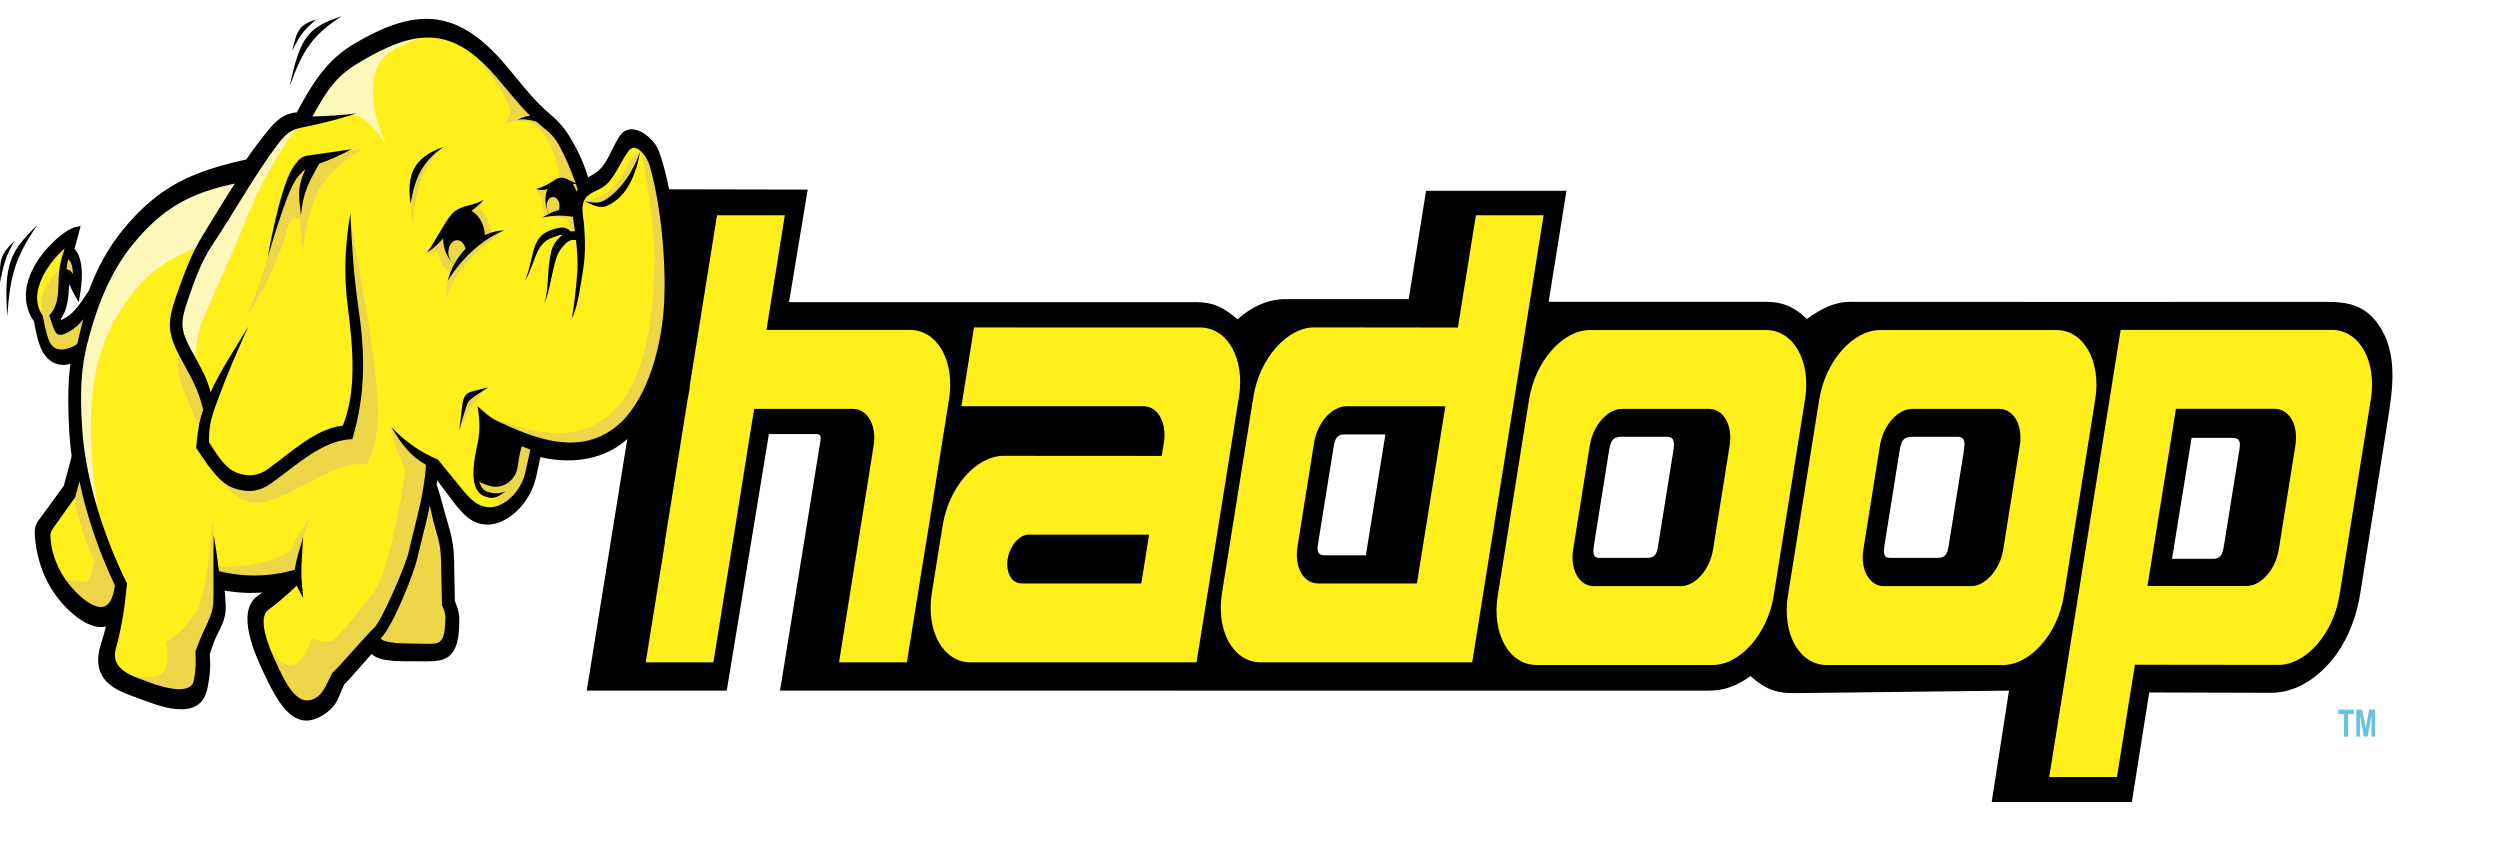 <?xml version="1.0" encoding="UTF-8" standalone="no"?><!-- Generator: Gravit.io --><svg xmlns="http://www.w3.org/2000/svg" xmlns:xlink="http://www.w3.org/1999/xlink" style="isolation:isolate" viewBox="0 0 120 41" width="120pt" height="41pt"><defs><clipPath id="_clipPath_KtXtT20JN2tJWVaNm7RH7IPOEA0WLeAf"><rect width="120" height="41"/></clipPath></defs><g clip-path="url(#_clipPath_KtXtT20JN2tJWVaNm7RH7IPOEA0WLeAf)"><linearGradient id="_lgradient_7" x1="0" y1="0.5" x2="0.999" y2="0.455" gradientTransform="matrix(39.537,0,0,12.733,27.28,28.267)" gradientUnits="userSpaceOnUse"/><path d=" M 66.327 35.414 C 64.037 35.253 61.788 34.923 59.59 34.384 C 59.513 34.364 59.436 34.35 59.359 34.329 C 60.814 36.426 61.773 41.014 61.759 41 C 59.285 37.091 56.708 33.881 53.85 32.538 C 53.344 33.992 53.291 36.207 53.495 38.859 C 52.278 35.744 52.16 33.682 52.169 32.899 C 51.642 35.187 50.052 37.206 48.283 39.183 C 49.979 35.982 50.917 33.245 50.955 31.064 C 43.679 32.005 35.708 32.712 27.28 33.261 C 27.677 32.33 28.273 31.9 28.994 31.794 C 30.518 31.704 40.527 31.069 53.859 29.255 L 55.003 29.097 L 55.323 29.05 L 59.611 28.424 L 60.611 28.27 C 60.618 28.269 60.625 28.268 60.63 28.267 L 66.817 35.45 L 66.326 35.414 L 66.327 35.414 Z " fill="url(#_lgradient_7)"/><linearGradient id="_lgradient_8" x1="0" y1="0.5" x2="0.483" y2="-0.376" gradientTransform="matrix(13.772,0,0,19.741,116.228,-1.928)" gradientUnits="userSpaceOnUse"/><path d=" M 129.084 10.823 C 127.562 12.798 125.695 14.156 123.879 15.532 C 122.802 16.321 121.664 17.094 120.562 17.813 L 116.246 12.409 C 119.256 10.817 122.26 8.997 125.074 6.817 C 122.27 8.898 119.222 10.442 116.228 11.899 C 117.257 7.296 118.589 2.593 120.065 -1.928 C 122.75 -1.649 125.609 -0.71 127.707 1.754 C 128.87 3.319 129.878 5.349 129.996 7.651 C 130.043 8.835 129.691 9.998 129.085 10.823 L 129.084 10.823 Z " fill="url(#_lgradient_8)"/><linearGradient id="_lgradient_9" x1="0" y1="0.5" x2="0.996" y2="0.414" gradientTransform="matrix(24,0,0,15.028,96.61,12.384)" gradientUnits="userSpaceOnUse"/><path d=" M 101.461 18.687 C 103.162 18.097 104.833 17.481 106.466 16.84 C 108.162 16.175 109.817 15.48 111.422 14.754 L 111.708 14.628 C 113.288 13.91 114.818 13.161 116.292 12.384 L 120.61 17.784 L 119.718 18.359 C 118.578 19.082 117.359 19.823 116.073 20.57 C 114.624 21.411 113.085 22.26 111.48 23.108 C 109.995 23.888 108.448 24.666 106.856 25.429 L 102.53 27.412 C 100.406 25.227 98.583 22.657 96.61 20.28 L 101.462 18.687 L 101.461 18.687 Z " fill="url(#_lgradient_9)"/><linearGradient id="_lgradient_10" x1="0" y1="0.5" x2="0.999" y2="0.45" gradientTransform="matrix(41.899,0,0,15.259,60.63,20.28)" gradientUnits="userSpaceOnUse"/><path d=" M 65.844 27.418 L 71.015 26.49 L 76.061 25.493 L 81.162 24.386 L 86.364 23.143 L 91.479 21.79 L 93.309 21.271 L 96.441 20.334 L 96.609 20.28 L 102.529 27.413 L 102.211 27.55 L 97.603 29.451 C 96.025 30.067 94.425 30.652 92.809 31.207 L 88.7 32.534 L 87.868 32.779 C 86.139 33.28 84.481 33.698 82.896 34.047 C 81.1 34.441 79.398 34.746 77.795 34.973 C 76.741 35.124 75.728 35.241 74.758 35.334 L 72.291 35.485 C 70.364 35.57 68.459 35.556 66.58 35.435 L 60.63 28.267 L 64.693 27.613 L 65.844 27.418 L 65.844 27.418 Z " fill="url(#_lgradient_10)"/><linearGradient id="_lgradient_11" x1="0" y1="0.5" x2="0.997" y2="0.417" gradientTransform="matrix(42.109,0,0,25.219,60.065,1.712)" gradientUnits="userSpaceOnUse"/><path d=" M 96.169 19.34 L 95.484 19.539 L 93.377 20.138 L 91 20.781 L 89.766 21.104 L 85.912 22.063 L 80.849 23.219 L 75.683 24.287 L 70.469 25.265 L 65.557 26.096 L 60.065 26.931 L 61.067 23.185 L 61.054 23.426 C 62.302 18.964 65.895 13.708 69.677 10.82 C 71.419 9.488 73.384 8.414 75.611 7.564 C 77.268 6.931 79.071 6.422 81.036 6.026 C 82.754 5.678 84.593 5.411 86.569 5.224 C 85.975 6.141 85.461 7.251 85.013 8.516 L 84.782 9.196 C 84.708 9.428 84.635 9.662 84.566 9.903 C 84.566 9.9 84.569 9.898 84.57 9.895 C 86.54 6.016 89.332 4.11 92.506 3.123 C 91.746 4.06 90.685 5.642 89.936 7.72 C 89.834 8.004 89.741 8.296 89.652 8.594 L 89.586 8.816 C 89.587 8.814 89.589 8.814 89.59 8.811 C 89.59 8.811 89.59 8.808 89.592 8.809 C 90.313 7.475 91.044 6.393 91.835 5.509 C 92.005 5.32 92.177 5.138 92.354 4.968 C 92.622 4.707 92.898 4.468 93.182 4.245 C 93.365 4.102 93.55 3.966 93.739 3.84 C 94.184 3.541 94.652 3.279 95.15 3.053 C 95.304 2.983 95.459 2.917 95.614 2.854 L 96.274 2.647 C 97.253 2.35 98.115 2.142 98.866 1.998 C 99.242 1.926 99.587 1.869 99.906 1.829 L 100.274 1.783 C 100.629 1.746 100.942 1.724 101.216 1.716 C 101.625 1.704 101.945 1.722 102.173 1.75 C 102.064 1.867 101.951 2.005 101.836 2.164 C 101.041 3.266 100.127 5.337 99.564 7.049 L 99.399 7.64 L 96.442 19.327 C 96.408 19.337 96.206 19.327 96.168 19.34 L 96.169 19.34 Z " fill="url(#_lgradient_11)"/><linearGradient id="_lgradient_12" x1="0" y1="0.5" x2="0.992" y2="0.377" gradientTransform="matrix(23.852,0,0,21.306,96.275,-2)" gradientUnits="userSpaceOnUse"/><path d=" M 116.278 11.873 C 114.891 12.534 113.326 13.237 111.565 13.966 L 111.286 14.081 C 109.625 14.766 107.956 15.414 106.28 16.024 L 101.241 17.765 L 96.275 19.306 L 99.378 7.624 C 101.186 4.507 102.581 3.214 104.388 2.217 C 104.898 1.95 105.412 1.697 105.929 1.456 C 107.553 0.702 109.314 0.021 111.044 -0.535 C 112.714 -1.071 114.349 -1.486 115.8 -1.737 C 116.723 -1.895 117.572 -1.986 118.303 -1.998 C 118.948 -2.008 119.554 -1.98 120.127 -1.922 C 118.693 2.588 117.091 8.165 116.276 11.874 L 116.278 11.873 Z " fill="url(#_lgradient_12)"/><linearGradient id="_lgradient_13" x1="0" y1="0.5" x2="0.991" y2="0.368" gradientTransform="matrix(18.67,0,0,18.014,48.31,10.125)" gradientUnits="userSpaceOnUse"/><path d=" M 59.298 27.044 L 55.07 27.617 L 54.47 27.695 L 50.712 28.139 C 50.505 26.576 49.495 25.024 48.31 23.476 C 49.716 24.086 50.909 25.376 51.665 27.293 C 52.695 20.295 55.037 14.774 59.243 12.964 C 59.626 12.799 60.016 12.667 60.411 12.57 C 58.877 13.523 58.018 15.07 57.558 18.386 C 57.555 18.392 57.551 18.4 57.548 18.405 C 57.551 18.4 57.555 18.392 57.558 18.386 C 59.985 14.116 61.913 12.221 64.771 10.949 C 65.449 10.648 66.178 10.38 66.979 10.125 C 63.1 13.247 61.327 17.815 61.069 23.187 L 61.054 23.425 L 60.067 26.933 L 59.299 27.045 L 59.298 27.044 Z " fill="url(#_lgradient_13)"/><path d=" M 112.239 34.06 L 112.983 34.06 L 112.983 34.28 C 112.89 34.28 112.798 34.28 112.706 34.28 L 112.706 35.359 L 112.516 35.359 L 112.516 34.28 C 112.424 34.28 112.331 34.28 112.239 34.28 L 112.239 34.06 L 112.239 34.06 Z  M 113.102 35.359 L 113.102 34.06 L 113.385 34.06 L 113.555 34.946 L 113.723 34.059 L 114.006 34.059 L 114.006 35.358 C 113.948 35.358 113.89 35.358 113.831 35.358 L 113.831 34.336 L 113.645 35.358 C 113.585 35.358 113.524 35.358 113.463 35.358 L 113.278 34.336 L 113.278 35.358 C 113.22 35.357 113.161 35.358 113.102 35.357 L 113.102 35.359 Z " fill="rgb(102,194,227)"/><path d=" M 95.602 38.496 L 102.329 38.496 L 103.163 33.238 L 108.985 33.255 C 109.922 33.255 110.753 32.851 111.49 32.16 C 112.38 31.326 113.044 30.048 113.294 28.471 L 114.566 20.469 C 114.808 18.947 115.123 17.227 114.336 15.852 C 113.612 14.587 112.651 14.489 111.596 14.489 C 104 14.5 96.404 14.488 88.808 14.488 C 88.041 14.488 87.399 14.832 86.729 15.312 C 86.1 14.695 85.533 14.488 84.762 14.488 L 74.336 14.488 L 75.19 9.158 L 68.451 9.158 L 67.618 14.358 L 61.692 14.358 C 60.874 14.358 60.088 14.715 59.401 15.326 C 58.736 14.752 58.223 14.503 57.435 14.503 L 37.874 14.503 L 38.77 9.1 L 32.042 9.086 L 28.164 33.148 L 34.885 33.15 L 36.907 20.836 L 39.181 20.836 C 39.452 20.836 39.399 21.05 39.353 21.332 L 37.441 33.15 L 82.001 33.151 C 82.757 33.151 83.348 32.934 84.029 32.452 C 84.7 33.075 85.292 33.28 86.112 33.271 L 96.432 33.15 L 95.602 38.496 L 95.602 38.496 Z  M 66.498 20.853 L 64.515 20.853 C 64.167 20.853 64.073 21.073 64.005 21.506 L 63.26 26.14 C 63.189 26.584 63.351 26.657 63.631 26.657 L 65.561 26.657 L 66.499 20.853 L 66.498 20.853 Z  M 77.876 20.965 L 79.995 20.965 C 80.402 20.965 80.38 21.261 80.307 21.719 L 79.579 26.259 C 79.495 26.788 79.257 26.779 78.93 26.779 L 76.774 26.779 C 76.457 26.779 76.454 26.519 76.51 26.164 L 77.235 21.625 C 77.325 21.064 77.484 20.965 77.876 20.965 L 77.876 20.965 Z  M 91.822 20.965 L 93.941 20.965 C 94.349 20.965 94.326 21.261 94.253 21.719 L 93.525 26.259 C 93.441 26.788 93.203 26.779 92.876 26.779 L 90.72 26.779 C 90.403 26.779 90.4 26.519 90.457 26.164 L 91.182 21.625 C 91.271 21.064 91.43 20.965 91.822 20.965 L 91.822 20.965 Z  M 104.259 26.822 L 106.243 26.822 C 106.591 26.822 106.685 26.601 106.753 26.169 L 107.498 21.534 C 107.569 21.091 107.407 21.018 107.127 21.018 L 105.196 21.018 L 104.259 26.822" fill-rule="evenodd" fill="rgb(0,0,0)"/><path d=" M 76.325 15.842 L 84.776 15.842 C 86.094 15.842 86.934 17.339 86.642 19.168 L 85.136 28.594 C 84.845 30.423 83.526 31.92 82.208 31.92 L 73.758 31.92 C 72.439 31.92 71.599 30.423 71.891 28.594 L 73.397 19.168 C 73.688 17.339 75.006 15.842 76.325 15.842 L 76.325 15.842 Z  M 77.857 19.627 L 82.035 19.627 C 82.733 19.627 83.177 20.419 83.023 21.386 L 82.226 26.376 C 82.072 27.343 81.374 28.135 80.677 28.135 L 76.499 28.135 C 75.801 28.135 75.357 27.343 75.511 26.376 L 76.307 21.386 C 76.462 20.418 77.16 19.627 77.857 19.627" fill-rule="evenodd" fill="rgb(255,240,28)"/><path d=" M 70.843 10.334 L 69.979 15.722 L 63.09 15.714 C 61.772 15.713 60.456 17.209 60.164 19.038 L 58.654 28.469 C 58.363 30.297 59.202 31.793 60.521 31.793 L 70.665 31.793 L 74.092 10.334 L 70.843 10.334 L 70.843 10.334 Z  M 64.623 19.502 L 69.377 19.502 L 68.012 28.005 L 63.263 28.005 C 62.565 28.005 62.122 27.217 62.277 26.25 L 63.074 21.256 C 63.228 20.289 63.926 19.502 64.623 19.502 L 64.623 19.502 Z " fill-rule="evenodd" fill="rgb(255,240,28)"/><g><path d=" M 34.416 10.334 L 33.101 18.559 L 33.117 18.559 L 33.062 18.883 L 33.006 19.169 L 31.913 25.995 L 31.925 25.995 L 30.994 31.793 L 34.243 31.793 L 35.174 25.995 L 35.18 25.995 L 35.915 21.388 C 35.916 21.381 35.914 21.372 35.915 21.365 L 36.2 19.625 L 40.942 19.625 C 41.64 19.625 42.089 20.42 41.935 21.388 L 40.274 31.793 L 43.529 31.793 L 44.449 26.057 L 44.454 26.057 L 45.552 19.169 C 45.844 17.34 45.004 15.838 43.685 15.838 L 36.79 15.838 L 37.671 10.334 L 34.416 10.334 L 34.416 10.334 Z  M 57.433 31.792 L 46.594 31.792 C 45.275 31.792 44.435 30.295 44.727 28.466 L 45.165 25.731 L 45.167 25.731 L 45.251 25.205 C 45.543 23.377 46.861 21.879 48.179 21.879 L 55.764 21.884 L 55.876 21.186 C 55.995 20.274 55.581 19.535 54.93 19.498 L 46.149 19.498 L 46.753 15.716 L 57.65 15.72 C 58.941 15.755 59.758 17.237 59.469 19.044 L 59.264 20.328 L 59.266 20.328 L 59.017 21.886 L 59.019 21.886 L 57.434 31.791 L 57.433 31.792 Z  M 49.007 28.007 L 54.782 28.007 L 55.158 25.664 L 49.482 25.664 C 49.454 25.66 49.426 25.658 49.397 25.658 C 48.932 25.658 48.468 26.185 48.366 26.83 C 48.265 27.467 48.553 27.99 49.008 28.002 C 49.008 28.004 49.008 28.005 49.007 28.007" fill-rule="evenodd" fill="rgb(255,240,28)"/><path d=" M 90.254 15.842 L 98.704 15.842 C 100.023 15.842 100.863 17.339 100.571 19.168 L 99.065 28.594 C 98.773 30.423 97.455 31.92 96.136 31.92 L 87.686 31.92 C 86.368 31.92 85.528 30.423 85.82 28.594 L 87.325 19.168 C 87.617 17.339 88.935 15.842 90.254 15.842 L 90.254 15.842 Z  M 91.786 19.627 L 95.964 19.627 C 96.662 19.627 97.106 20.419 96.951 21.386 L 96.155 26.376 C 96.001 27.343 95.303 28.135 94.605 28.135 L 90.428 28.135 C 89.73 28.135 89.285 27.343 89.44 26.376 L 90.236 21.386 C 90.391 20.418 91.088 19.627 91.786 19.627" fill-rule="evenodd" fill="rgb(255,240,28)"/><path d=" M 101.613 37.295 L 102.476 31.907 L 109.365 31.915 C 110.683 31.916 111.999 30.42 112.291 28.591 L 113.801 19.16 C 114.093 17.333 113.253 15.836 111.934 15.836 L 101.791 15.836 L 98.363 37.295 L 101.613 37.295 L 101.613 37.295 Z  M 107.832 28.127 L 103.078 28.127 L 104.444 19.624 L 109.192 19.624 C 109.89 19.624 110.333 20.412 110.179 21.379 L 109.382 26.373 C 109.227 27.34 108.529 28.127 107.832 28.127 L 107.832 28.127 Z " fill-rule="evenodd" fill="rgb(255,240,28)"/></g><path d=" M 3.764 22.002 L 3.603 22.609 L 3.295 22.452 L 3.455 21.845 L 3.764 22.002 Z  M 3.603 22.609 L 3.363 23.512 L 3.055 23.355 L 3.294 22.452 L 3.603 22.609 Z  M 3.363 23.512 L 3.325 23.595 L 3.209 23.434 L 3.363 23.512 Z  M 3.325 23.595 L 2.8 24.316 L 2.569 23.994 L 3.094 23.273 L 3.325 23.595 Z  M 2.8 24.316 L 2.334 24.956 L 2.103 24.633 L 2.569 23.994 L 2.8 24.316 Z  M 2.334 24.956 L 2.218 25.114 L 1.99 24.784 L 2.103 24.633 L 2.334 24.956 Z  M 2.218 25.114 C 2.008 25.394 1.965 25.45 2.027 25.951 L 1.703 26.026 C 1.614 25.287 1.677 25.204 1.991 24.784 L 2.218 25.114 Z  M 2.027 25.951 C 2.076 26.356 2.173 26.767 2.325 27.168 L 2.033 27.38 C 1.865 26.937 1.758 26.479 1.703 26.026 L 2.027 25.951 Z  M 2.325 27.168 C 2.466 27.541 2.653 27.901 2.893 28.234 L 2.661 28.554 C 2.395 28.184 2.188 27.787 2.033 27.379 L 2.325 27.168 Z  M 2.893 28.234 C 3.2 28.66 3.7 29.188 4.221 29.463 L 4.105 29.888 C 3.536 29.588 2.993 29.015 2.661 28.554 L 2.893 28.234 Z  M 4.221 29.463 C 4.583 29.654 4.953 29.719 5.261 29.53 L 5.393 29.947 C 4.995 30.191 4.541 30.118 4.105 29.888 L 4.221 29.463 Z  M 5.261 29.53 L 5.578 29.335 L 5.486 29.799 L 5.327 29.738 L 5.261 29.53 Z  M 5.486 29.799 C 5.445 30.006 5.396 30.218 5.341 30.43 L 5.032 30.275 C 5.083 30.079 5.129 29.879 5.169 29.678 L 5.486 29.799 Z  M 5.341 30.43 C 5.288 30.633 5.229 30.833 5.165 31.03 L 4.866 30.841 C 4.927 30.655 4.982 30.465 5.032 30.275 L 5.341 30.43 Z  M 5.165 31.029 C 4.887 31.873 5.178 32.318 5.629 32.603 L 5.493 33.018 C 4.876 32.628 4.48 32.015 4.866 30.84 L 5.165 31.029 Z  M 5.629 32.603 C 5.917 32.786 6.266 32.911 6.59 33.029 L 6.508 33.468 C 6.167 33.346 5.801 33.213 5.493 33.018 L 5.629 32.603 Z  M 6.59 33.029 L 6.818 33.112 L 6.735 33.552 L 6.508 33.468 L 6.59 33.029 Z  M 6.818 33.112 C 7.209 33.258 7.885 33.527 8.492 33.58 L 8.471 34.036 C 7.835 33.98 7.138 33.703 6.735 33.552 L 6.818 33.112 Z  M 8.492 33.58 C 9.041 33.629 9.53 33.5 9.643 32.918 L 9.96 33.033 C 9.792 33.898 9.166 34.097 8.471 34.036 L 8.492 33.58 Z  M 9.643 32.918 C 9.703 32.609 9.738 32.37 9.752 32.134 L 10.081 32.171 C 10.065 32.428 10.027 32.691 9.96 33.033 L 9.643 32.918 Z  M 9.752 32.134 C 9.767 31.896 9.761 31.666 9.74 31.373 L 10.066 31.33 C 10.09 31.66 10.097 31.915 10.081 32.171 L 9.752 32.134 Z  M 9.74 31.373 L 9.753 31.259 L 9.903 31.352 L 9.74 31.373 Z  M 9.753 31.259 C 9.974 30.575 10.065 30.39 10.226 30.063 L 10.497 30.319 C 10.348 30.621 10.264 30.792 10.054 31.444 L 9.753 31.259 Z  M 10.226 30.063 L 10.298 29.915 L 10.57 30.17 L 10.497 30.318 L 10.226 30.063 Z  M 10.298 29.915 C 10.423 29.657 10.481 29.484 10.499 29.306 L 10.824 29.369 C 10.798 29.624 10.725 29.85 10.57 30.17 L 10.298 29.915 Z  M 10.499 29.306 C 10.518 29.119 10.499 28.896 10.47 28.554 L 10.796 28.502 C 10.828 28.877 10.849 29.122 10.824 29.369 L 10.499 29.306 Z  M 10.47 28.554 L 10.451 28.338 L 10.775 28.281 L 10.796 28.502 L 10.47 28.554 Z  M 10.451 28.338 L 10.427 28.114 L 10.752 28.048 L 10.775 28.281 L 10.451 28.338 Z  M 10.427 28.114 L 10.395 27.81 L 10.614 27.856 L 10.59 28.081 L 10.427 28.114 Z  M 10.614 27.856 C 11.069 27.951 11.529 28.001 11.989 28.005 L 11.987 28.46 C 11.518 28.456 11.046 28.406 10.565 28.306 L 10.614 27.856 Z  M 11.989 28.005 C 12.444 28.009 12.896 27.969 13.353 27.89 L 13.392 28.343 C 12.921 28.423 12.455 28.465 11.987 28.46 L 11.989 28.005 Z  M 13.353 27.89 L 13.454 28.314 L 13.372 28.116 L 13.353 27.89 Z  M 13.454 28.314 C 13.189 28.528 12.924 28.717 12.586 28.958 L 12.436 28.552 C 12.769 28.314 13.031 28.128 13.29 27.919 L 13.454 28.314 Z  M 12.586 28.958 L 12.511 29.012 L 12.361 28.606 L 12.436 28.552 L 12.586 28.958 Z  M 12.511 29.012 C 12.163 29.26 12.161 29.779 12.283 30.324 L 11.97 30.459 C 11.802 29.713 11.824 28.989 12.361 28.606 L 12.511 29.012 Z  M 12.283 30.324 C 12.422 30.941 12.718 31.591 12.903 31.988 L 12.628 32.235 C 12.433 31.818 12.121 31.131 11.97 30.459 L 12.283 30.324 Z  M 12.903 31.988 C 13.291 32.817 13.657 33.516 14.077 33.873 L 13.907 34.262 C 13.431 33.858 13.039 33.115 12.628 32.236 L 12.903 31.988 Z  M 14.077 33.873 C 14.475 34.211 14.939 34.242 15.554 33.78 L 15.709 34.182 C 14.974 34.734 14.405 34.684 13.907 34.261 L 14.077 33.873 Z  M 15.554 33.78 C 15.845 33.562 15.942 33.325 16.073 33.005 L 16.36 33.23 C 16.201 33.616 16.083 33.902 15.709 34.182 L 15.554 33.78 Z  M 16.073 33.005 C 16.126 32.878 16.183 32.739 16.267 32.565 L 16.539 32.818 C 16.472 32.958 16.413 33.1 16.36 33.23 L 16.073 33.005 Z  M 16.267 32.565 L 16.324 32.491 L 16.403 32.692 L 16.267 32.565 Z  M 16.324 32.491 C 16.42 32.418 16.83 31.949 17.229 31.492 L 17.438 31.842 C 17.026 32.314 16.602 32.8 16.482 32.892 L 16.324 32.491 Z  M 17.229 31.492 L 17.741 30.907 L 17.948 31.263 L 17.438 31.843 L 17.229 31.492 Z  M 17.741 30.907 L 17.867 30.766 L 17.971 30.939 L 17.845 31.085 L 17.741 30.907 Z  M 17.971 30.938 C 18.037 31.047 18.14 31.115 18.281 31.162 L 18.205 31.605 C 17.995 31.535 17.834 31.423 17.717 31.23 L 17.971 30.938 Z  M 18.281 31.162 C 18.443 31.216 18.655 31.241 18.913 31.267 L 18.889 31.723 C 18.62 31.696 18.394 31.668 18.205 31.605 L 18.281 31.162 Z  M 18.913 31.267 C 19.114 31.287 19.759 31.287 20.176 31.287 L 20.176 31.743 C 19.75 31.743 19.091 31.743 18.889 31.723 L 18.913 31.267 Z  M 20.176 31.287 L 20.483 31.287 L 20.482 31.743 L 20.176 31.743 L 20.176 31.287 L 20.176 31.287 Z  M 20.483 31.287 C 20.871 31.291 21.179 31.267 21.382 31.107 L 21.544 31.504 C 21.275 31.715 20.921 31.747 20.482 31.743 L 20.483 31.287 L 20.483 31.287 Z  M 21.382 31.107 C 21.567 30.961 21.679 30.674 21.707 30.137 L 22.035 30.169 C 21.998 30.882 21.829 31.28 21.543 31.504 L 21.382 31.107 Z  M 21.707 30.137 C 21.721 29.86 21.724 29.696 21.702 29.555 L 22.023 29.457 C 22.054 29.656 22.052 29.852 22.035 30.169 L 21.707 30.137 Z  M 21.702 29.555 C 21.679 29.413 21.627 29.267 21.529 29.026 L 21.817 28.804 C 21.929 29.081 21.991 29.257 22.023 29.457 L 21.702 29.555 Z  M 21.529 29.026 L 21.509 28.92 L 21.673 28.915 L 21.529 29.026 Z  M 21.509 28.92 L 21.488 27.941 L 21.817 27.93 L 21.836 28.911 L 21.509 28.92 Z  M 21.488 27.941 L 21.47 26.959 L 21.798 26.949 L 21.817 27.93 L 21.488 27.941 Z  M 21.47 26.959 C 21.463 26.608 21.436 26.326 21.385 26.052 L 21.704 25.942 C 21.76 26.25 21.791 26.563 21.798 26.949 L 21.47 26.959 Z  M 21.385 26.052 C 21.335 25.776 21.26 25.5 21.158 25.166 L 21.461 24.989 C 21.568 25.342 21.648 25.637 21.704 25.943 L 21.385 26.052 Z  M 21.158 25.166 C 21.086 24.929 21.025 24.698 20.964 24.472 L 21.272 24.316 C 21.33 24.531 21.388 24.751 21.461 24.989 L 21.158 25.166 Z  M 21.272 24.315 L 21.118 24.393 L 21.272 24.315 Z  M 20.964 24.473 C 20.87 24.122 20.779 23.781 20.645 23.415 L 20.939 23.21 C 21.08 23.594 21.175 23.949 21.272 24.315 L 20.964 24.473 Z  M 20.645 23.415 L 20.631 23.273 L 20.792 23.313 L 20.645 23.415 Z  M 20.631 23.273 C 20.646 23.156 20.659 23.039 20.671 22.921 L 20.995 22.978 C 20.984 23.103 20.97 23.228 20.954 23.352 L 20.631 23.273 Z  M 20.671 22.921 C 20.682 22.799 20.691 22.677 20.699 22.555 L 21.028 22.592 C 21.019 22.721 21.008 22.85 20.996 22.978 L 20.671 22.921 Z  M 20.699 22.555 L 20.729 22.078 L 20.976 22.409 L 20.863 22.573 L 20.699 22.555 Z  M 20.977 22.409 L 21.459 23.054 L 21.232 23.383 L 20.75 22.738 L 20.977 22.409 Z  M 21.459 23.054 L 21.82 23.536 L 21.593 23.866 L 21.232 23.383 L 21.459 23.054 Z  M 21.82 23.536 C 22.081 23.884 22.319 24.201 22.583 24.417 L 22.416 24.81 C 22.12 24.568 21.868 24.234 21.593 23.866 L 21.82 23.536 Z  M 22.583 24.417 C 22.837 24.625 23.123 24.745 23.495 24.72 L 23.511 25.176 C 23.066 25.205 22.722 25.06 22.416 24.81 L 22.583 24.417 Z  M 23.495 24.72 C 23.897 24.694 24.331 24.456 24.691 24.086 L 24.887 24.453 C 24.476 24.873 23.977 25.145 23.511 25.176 L 23.495 24.72 Z  M 24.691 24.086 C 25.036 23.734 25.31 23.267 25.421 22.758 L 25.735 22.89 C 25.602 23.497 25.283 24.046 24.886 24.453 L 24.691 24.086 Z  M 25.421 22.758 L 25.537 22.232 L 25.851 22.363 L 25.736 22.89 L 25.421 22.758 Z  M 25.537 22.232 L 25.671 21.619 L 25.985 21.751 L 25.851 22.363 L 25.537 22.232 Z  M 25.671 21.619 L 25.714 21.423 L 25.858 21.461 L 25.828 21.685 L 25.671 21.619 Z  M 25.858 21.461 C 26.524 21.636 27.248 21.697 27.945 21.595 L 27.977 22.048 C 27.249 22.153 26.492 22.09 25.798 21.908 L 25.858 21.461 Z  M 27.945 21.595 C 28.556 21.506 29.146 21.291 29.654 20.916 L 29.808 21.318 C 29.263 21.721 28.631 21.952 27.977 22.048 L 27.945 21.595 Z  M 29.654 20.916 C 30.396 20.366 30.954 19.553 31.356 18.588 L 31.641 18.814 C 31.209 19.851 30.609 20.725 29.808 21.319 L 29.654 20.916 Z  M 31.356 18.588 L 31.356 18.587 L 31.499 18.701 L 31.356 18.588 L 31.356 18.588 Z  M 31.356 18.587 C 31.815 17.484 32.072 16.184 32.17 14.843 L 32.496 14.885 C 32.394 16.291 32.123 17.656 31.641 18.815 L 31.356 18.587 Z  M 32.17 14.843 C 32.25 13.75 32.206 12.26 32.041 10.82 L 32.364 10.748 C 32.533 12.226 32.578 13.758 32.496 14.886 L 32.17 14.843 Z  M 32.041 10.82 C 31.895 9.549 31.656 8.319 31.326 7.444 L 31.619 7.234 C 31.965 8.153 32.215 9.432 32.366 10.749 L 32.041 10.82 Z  M 31.326 7.444 C 31.3 7.375 31.257 7.3 31.203 7.225 L 31.433 6.898 C 31.512 7.007 31.576 7.121 31.618 7.233 L 31.326 7.444 Z  M 31.203 7.225 C 31.062 7.032 30.853 6.849 30.636 6.746 L 30.743 6.315 C 31.006 6.441 31.261 6.663 31.433 6.899 L 31.203 7.225 Z  M 30.636 6.746 C 30.435 6.65 30.233 6.624 30.088 6.729 L 29.937 6.324 C 30.17 6.155 30.464 6.182 30.743 6.315 L 30.636 6.746 Z  M 30.088 6.729 C 30.057 6.751 30.029 6.78 30.004 6.814 L 29.769 6.496 C 29.819 6.426 29.875 6.368 29.936 6.324 L 30.088 6.729 Z  M 30.004 6.814 C 29.87 7.003 29.752 7.242 29.634 7.482 L 29.363 7.225 C 29.491 6.966 29.618 6.708 29.769 6.496 L 30.004 6.814 Z  M 29.634 7.482 C 29.478 7.797 29.322 8.113 29.12 8.352 L 28.907 8.005 C 29.078 7.803 29.221 7.513 29.363 7.225 L 29.634 7.482 Z  M 29.12 8.352 C 28.873 8.646 28.586 8.805 28.319 8.954 L 28.197 8.53 C 28.44 8.395 28.7 8.25 28.907 8.005 L 29.12 8.352 Z  M 28.319 8.954 L 28.198 9.021 L 28.074 8.599 L 28.197 8.53 L 28.319 8.954 Z  M 28.198 9.021 L 28.041 9.111 L 27.982 8.889 L 28.136 8.81 L 28.198 9.021 Z  M 27.982 8.889 C 27.876 8.491 27.745 8.135 27.595 7.801 L 27.874 7.559 C 28.035 7.917 28.175 8.299 28.291 8.732 L 27.982 8.889 Z  M 27.595 7.801 C 27.443 7.463 27.27 7.149 27.08 6.835 L 27.332 6.543 C 27.532 6.874 27.714 7.205 27.874 7.559 L 27.595 7.801 Z  M 27.08 6.835 C 26.949 6.617 26.8 6.42 26.637 6.249 L 26.836 5.888 C 27.019 6.079 27.185 6.299 27.332 6.543 L 27.08 6.835 Z  M 26.637 6.249 C 26.484 6.087 26.31 5.935 26.106 5.759 L 26.281 5.372 C 26.487 5.551 26.663 5.705 26.836 5.888 L 26.637 6.249 Z  M 26.106 5.758 C 25.533 5.26 25.053 4.677 24.563 4.08 L 24.779 3.736 C 25.258 4.32 25.729 4.892 26.281 5.372 L 26.106 5.758 Z  M 24.563 4.08 L 23.916 3.31 L 24.126 2.957 C 24.341 3.204 24.561 3.471 24.779 3.736 L 24.563 4.08 Z  M 23.916 3.31 C 22.831 2.069 21.826 1.468 20.759 1.374 L 20.78 0.919 C 21.919 1.018 22.984 1.651 24.126 2.957 L 23.916 3.31 Z  M 20.759 1.374 C 19.684 1.28 18.535 1.698 17.17 2.495 L 17.043 2.075 C 18.454 1.251 19.649 0.82 20.78 0.919 L 20.759 1.374 Z  M 17.17 2.495 C 16.527 2.87 16.052 3.312 15.639 3.841 L 15.417 3.506 C 15.857 2.942 16.362 2.472 17.043 2.075 L 17.17 2.495 Z  M 15.639 3.841 C 15.223 4.375 14.865 5.005 14.464 5.749 L 14.201 5.477 C 14.611 4.715 14.979 4.067 15.417 3.506 L 15.639 3.841 Z  M 14.464 5.75 L 14.418 5.836 L 14.341 5.842 L 14.332 5.614 L 14.464 5.75 Z  M 14.341 5.842 C 14.112 5.858 13.921 5.897 13.731 6.002 L 13.609 5.578 C 13.838 5.451 14.062 5.405 14.324 5.386 L 14.341 5.842 Z  M 13.731 6.002 C 13.537 6.109 13.338 6.288 13.094 6.587 L 12.877 6.245 C 13.152 5.909 13.381 5.705 13.609 5.578 L 13.731 6.002 Z  M 13.094 6.587 C 12.907 6.817 12.723 7.052 12.544 7.294 L 12.315 6.966 C 12.499 6.72 12.686 6.479 12.877 6.245 L 13.094 6.587 Z  M 12.544 7.294 L 12.543 7.294 L 12.429 7.13 L 12.544 7.294 L 12.544 7.294 Z  M 12.543 7.294 C 12.365 7.533 12.191 7.776 12.02 8.024 L 11.783 7.709 C 11.957 7.457 12.134 7.209 12.316 6.965 L 12.543 7.294 Z  M 12.02 8.024 L 11.927 8.091 L 11.901 7.867 L 12.02 8.024 Z  M 11.927 8.091 C 10.643 8.375 9.602 8.686 8.672 9.186 L 8.554 8.76 C 9.505 8.25 10.567 7.932 11.876 7.642 L 11.927 8.091 Z  M 8.672 9.186 C 7.751 9.681 6.937 10.364 6.101 11.392 L 5.884 11.05 C 6.752 9.983 7.596 9.275 8.554 8.76 L 8.672 9.186 Z  M 6.101 11.392 C 5.762 11.809 5.47 12.248 5.215 12.711 L 4.954 12.435 C 5.223 11.947 5.529 11.486 5.884 11.05 L 6.101 11.392 Z  M 5.215 12.711 C 4.959 13.174 4.74 13.665 4.547 14.185 L 4.255 13.978 C 4.455 13.436 4.685 12.923 4.954 12.435 L 5.215 12.711 Z  M 4.547 14.185 L 4.523 14.234 L 4.401 14.082 L 4.547 14.185 Z  M 4.523 14.234 C 4.336 14.52 4.15 14.81 3.95 15.06 L 3.73 14.72 C 3.923 14.479 4.101 14.202 4.28 13.929 L 4.523 14.234 Z  M 3.95 15.06 C 3.74 15.322 3.513 15.545 3.25 15.685 L 3.132 15.259 C 3.351 15.142 3.547 14.949 3.73 14.72 L 3.95 15.06 Z  M 3.25 15.685 L 3.249 15.685 L 3.191 15.472 L 3.25 15.685 Z  M 3.249 15.685 C 3.038 15.797 2.935 15.854 2.819 15.785 L 2.946 15.365 C 2.951 15.368 3.004 15.328 3.133 15.259 L 3.249 15.685 Z  M 2.819 15.785 L 2.818 15.784 L 2.882 15.574 L 2.819 15.784 L 2.819 15.785 Z  M 2.818 15.784 C 2.695 15.712 2.661 15.571 2.584 15.289 L 2.892 15.131 C 2.936 15.291 2.935 15.359 2.946 15.366 L 2.818 15.784 Z  M 2.584 15.289 L 2.541 15.131 L 2.64 15.028 L 2.738 15.21 L 2.584 15.289 Z  M 2.64 15.027 C 2.942 14.713 2.971 14.086 2.998 13.483 L 3.327 13.511 C 3.295 14.217 3.261 14.95 2.836 15.392 L 2.64 15.027 Z  M 2.998 13.483 L 3.008 13.265 L 3.337 13.297 L 3.327 13.511 L 2.998 13.483 Z  M 3.008 13.265 L 3.02 13.043 L 3.181 13.053 L 3.173 13.281 L 3.008 13.265 Z  M 3.181 13.053 C 3.452 13.071 3.575 13.336 3.708 13.622 L 3.432 13.868 C 3.346 13.685 3.267 13.516 3.164 13.509 L 3.181 13.053 Z  M 3.708 13.622 C 3.745 13.702 3.783 13.785 3.824 13.856 L 3.567 14.139 C 3.516 14.049 3.473 13.958 3.432 13.868 L 3.708 13.622 Z  M 3.856 14.046 L 3.781 14.512 L 3.567 14.139 L 3.696 13.997 L 3.856 14.046 Z  M 3.535 13.948 C 3.591 13.604 3.633 13.152 3.573 12.783 L 3.892 12.683 C 3.965 13.135 3.919 13.655 3.856 14.046 L 3.535 13.948 Z  M 3.573 12.783 C 3.535 12.548 3.453 12.346 3.301 12.237 L 3.451 11.831 C 3.702 12.012 3.834 12.325 3.892 12.683 L 3.573 12.783 Z  M 3.301 12.237 L 3.171 12.144 L 3.222 11.955 L 3.376 12.034 L 3.301 12.237 Z  M 3.222 11.955 L 3.318 11.611 L 3.623 11.777 L 3.53 12.113 L 3.222 11.955 Z  M 3.318 11.611 L 3.468 11.058 L 3.779 11.207 C 3.732 11.392 3.677 11.587 3.623 11.777 L 3.318 11.611 Z  M 3.596 10.908 L 3.871 10.842 L 3.779 11.207 L 3.623 11.133 L 3.596 10.908 Z  M 3.651 11.357 C 3.333 11.433 2.632 11.979 2.123 12.71 L 1.886 12.395 C 2.441 11.596 3.229 10.995 3.596 10.907 L 3.651 11.357 Z  M 2.123 12.71 C 1.939 12.975 1.783 13.262 1.684 13.554 L 1.387 13.364 C 1.503 13.019 1.68 12.692 1.886 12.395 L 2.123 12.71 Z  M 1.684 13.554 C 1.59 13.833 1.547 14.118 1.582 14.395 L 1.258 14.471 C 1.211 14.096 1.265 13.722 1.386 13.364 L 1.684 13.554 Z  M 1.582 14.395 C 1.613 14.646 1.71 14.899 1.894 15.144 L 1.666 15.473 C 1.429 15.156 1.301 14.817 1.258 14.471 L 1.582 14.395 Z  M 1.894 15.144 L 1.939 15.254 L 1.78 15.309 L 1.894 15.144 Z  M 1.939 15.254 C 1.981 15.49 2.018 15.689 2.059 15.869 L 1.746 16.004 C 1.704 15.818 1.664 15.609 1.621 15.363 L 1.939 15.254 Z  M 2.059 15.869 C 2.098 16.041 2.14 16.196 2.194 16.349 L 1.897 16.545 C 1.838 16.374 1.791 16.199 1.746 16.004 L 2.059 15.869 Z  M 2.194 16.349 C 2.312 16.69 2.499 16.898 2.714 16.994 L 2.614 17.428 C 2.317 17.296 2.059 17.011 1.897 16.545 L 2.194 16.349 Z  M 2.714 16.994 C 2.966 17.106 3.258 17.071 3.532 16.924 L 3.651 17.347 C 3.309 17.532 2.939 17.573 2.614 17.428 L 2.714 16.994 Z  M 3.532 16.924 L 3.817 16.769 L 3.752 17.184 L 3.591 17.135 L 3.532 16.924 Z  M 3.752 17.183 C 3.674 17.676 3.628 18.192 3.612 18.775 L 3.283 18.759 C 3.3 18.15 3.349 17.608 3.431 17.087 L 3.752 17.183 Z  M 3.612 18.775 C 3.596 19.358 3.612 20.012 3.66 20.782 L 3.331 20.819 C 3.283 20.04 3.267 19.368 3.283 18.76 L 3.612 18.775 Z  M 3.66 20.782 C 3.671 20.962 3.685 21.143 3.703 21.322 L 3.378 21.383 C 3.359 21.196 3.343 21.008 3.331 20.819 L 3.66 20.782 Z  M 3.703 21.322 C 3.722 21.508 3.745 21.694 3.77 21.879 L 3.448 21.964 C 3.421 21.771 3.398 21.577 3.378 21.383 L 3.703 21.322 Z  M 3.77 21.879 L 3.763 22 L 3.609 21.921" fill="rgb(0,0,0)"/><g><mask id="_mask_kOlpxiZjkYJ2aypnNi890plx6VllqIUs" x="-200%" y="-200%" width="400%" height="400%"><rect x="-200%" y="-200%" width="400%" height="400%" style="fill:white;"/><path d=" M 11.991 8.23 L 9.828 8.717 L 7.854 9.917 L 6.177 11.38 L 4.582 14.081 L 3.68 15.405 L 2.809 15.85 L 2.579 15.069 L 2.982 14.262 L 3.073 13.124 L 3.343 13.139 L 3.638 13.512 L 3.558 12.353 L 3.231 12.049 L 3.241 11.607 L 2.466 12.215 L 1.765 13.362 L 1.619 14.389 L 1.919 15.211 L 2.2 16.606 L 2.769 16.98 L 3.367 16.939 L 3.935 16.482 L 3.556 19.145 L 3.935 22.108 L 3.518 23.477 L 2.153 25.516 L 2.396 26.735 L 3.042 28.147 L 4.261 29.337 L 4.908 29.46 L 5.627 29.494 L 5.178 32.048 L 6.828 32.985 L 8.883 33.36 L 9.586 32.723 L 9.64 30.998 L 10.424 29.197 L 10.478 27.772 L 12.371 27.96 L 14.129 27.735 L 12.371 29.197 L 12.667 30.958 L 13.776 33.358 L 14.858 33.996 L 15.723 33.508 L 16.075 32.533 L 17.886 30.62 L 18.238 31.033 L 21.077 31.183 L 21.645 30.545 L 21.699 29.42 L 21.51 28.932 L 21.374 25.894 L 20.428 23.269 L 20.59 22.106 L 21.158 22.519 L 22.753 24.582 L 23.538 24.657 L 24.403 24.169 L 25.268 23.269 L 25.701 21.319 L 28.243 21.544 L 29.784 20.719 L 31.028 19.106 L 31.92 16.781 L 32.137 14.043 L 31.947 10.855 L 31.461 8.004 L 30.974 7.104 L 30.298 6.804 L 29.108 8.604 L 28.026 9.129 L 27.079 6.954 L 26.133 5.754 L 25.619 5.304 L 23.564 2.941 L 21.914 1.703 L 20.265 1.516 L 18.345 1.966 L 16.668 2.829 L 15.506 4.142 L 14.586 5.682 L 13.639 6.057 L 11.991 8.23 Z " fill-rule="evenodd" fill="black" stroke="none"/></mask><path d=" M 11.991 8.23 L 9.828 8.717 L 7.854 9.917 L 6.177 11.38 L 4.582 14.081 L 3.68 15.405 L 2.809 15.85 L 2.579 15.069 L 2.982 14.262 L 3.073 13.124 L 3.343 13.139 L 3.638 13.512 L 3.558 12.353 L 3.231 12.049 L 3.241 11.607 L 2.466 12.215 L 1.765 13.362 L 1.619 14.389 L 1.919 15.211 L 2.2 16.606 L 2.769 16.98 L 3.367 16.939 L 3.935 16.482 L 3.556 19.145 L 3.935 22.108 L 3.518 23.477 L 2.153 25.516 L 2.396 26.735 L 3.042 28.147 L 4.261 29.337 L 4.908 29.46 L 5.627 29.494 L 5.178 32.048 L 6.828 32.985 L 8.883 33.36 L 9.586 32.723 L 9.64 30.998 L 10.424 29.197 L 10.478 27.772 L 12.371 27.96 L 14.129 27.735 L 12.371 29.197 L 12.667 30.958 L 13.776 33.358 L 14.858 33.996 L 15.723 33.508 L 16.075 32.533 L 17.886 30.62 L 18.238 31.033 L 21.077 31.183 L 21.645 30.545 L 21.699 29.42 L 21.51 28.932 L 21.374 25.894 L 20.428 23.269 L 20.59 22.106 L 21.158 22.519 L 22.753 24.582 L 23.538 24.657 L 24.403 24.169 L 25.268 23.269 L 25.701 21.319 L 28.243 21.544 L 29.784 20.719 L 31.028 19.106 L 31.92 16.781 L 32.137 14.043 L 31.947 10.855 L 31.461 8.004 L 30.974 7.104 L 30.298 6.804 L 29.108 8.604 L 28.026 9.129 L 27.079 6.954 L 26.133 5.754 L 25.619 5.304 L 23.564 2.941 L 21.914 1.703 L 20.265 1.516 L 18.345 1.966 L 16.668 2.829 L 15.506 4.142 L 14.586 5.682 L 13.639 6.057 L 11.991 8.23 Z " fill-rule="evenodd" fill="rgb(255,240,28)" mask="url(#_mask_kOlpxiZjkYJ2aypnNi890plx6VllqIUs)" vector-effect="non-scaling-stroke" stroke-width="0.074" stroke="rgb(31,25,23)" stroke-linejoin="miter" stroke-linecap="butt" stroke-miterlimit="10"/><path d=" M 11.991 8.23 L 9.828 8.717 L 7.854 9.917 L 6.177 11.38 L 4.582 14.081 L 3.68 15.405 L 2.809 15.85 L 2.579 15.069 L 2.982 14.262 L 3.073 13.124 L 3.343 13.139 L 3.638 13.512 L 3.558 12.353 L 3.231 12.049 L 3.241 11.607 L 2.466 12.215 L 1.765 13.362 L 1.619 14.389 L 1.919 15.211 L 2.2 16.606 L 2.769 16.98 L 3.367 16.939 L 3.935 16.482 L 3.556 19.145 L 3.935 22.108 L 3.518 23.477 L 2.153 25.516 L 2.396 26.735 L 3.042 28.147 L 4.261 29.337 L 4.908 29.46 L 5.627 29.494 L 5.178 32.048 L 6.828 32.985 L 8.883 33.36 L 9.586 32.723 L 9.64 30.998 L 10.424 29.197 L 10.478 27.772 L 12.371 27.96 L 14.129 27.735 L 12.371 29.197 L 12.667 30.958 L 13.776 33.358 L 14.858 33.996 L 15.723 33.508 L 16.075 32.533 L 17.886 30.62 L 18.238 31.033 L 21.077 31.183 L 21.645 30.545 L 21.699 29.42 L 21.51 28.932 L 21.374 25.894 L 20.428 23.269 L 20.59 22.106 L 21.158 22.519 L 22.753 24.582 L 23.538 24.657 L 24.403 24.169 L 25.268 23.269 L 25.701 21.319 L 28.243 21.544 L 29.784 20.719 L 31.028 19.106 L 31.92 16.781 L 32.137 14.043 L 31.947 10.855 L 31.461 8.004 L 30.974 7.104 L 30.298 6.804 L 29.108 8.604 L 28.026 9.129 L 27.079 6.954 L 26.133 5.754 L 25.619 5.304 L 23.564 2.941 L 21.914 1.703 L 20.265 1.516 L 18.345 1.966 L 16.668 2.829 L 15.506 4.142 L 14.586 5.682 L 13.639 6.057 L 11.991 8.23 Z " fill-rule="evenodd" fill="rgb(255,240,28)"/><g><path d=" M 5.717 15.001 C 3.864 17.999 4.276 21.635 4.789 25.197 L 3.967 22.316 L 3.664 19.674 L 3.75 16.973 L 4.53 14.392 L 5.699 11.991 L 7.516 9.89 L 9.507 8.749 L 11.844 8.329 L 9.68 11.751 C 7.942 12.532 6.917 13.059 5.717 15.001" fill-rule="evenodd" fill="rgb(253,247,186)"/><path d=" M 14.44 5.867 C 13.151 7.61 12.448 8.925 11.628 10.966 C 11.042 12.426 10.384 13.833 9.767 15.272 C 9.455 16.001 9.426 16.612 9.333 17.452 L 8.424 15.952 L 8.857 14.151 L 10.328 10.489 L 13.444 6.227 L 14.44 5.867 M 20.802 1.545 C 19.77 2.081 18.057 2.258 17.938 3.901 C 17.854 5.068 18.001 5.654 18.508 6.888 C 17.256 5.091 16.946 5.369 14.527 5.927 L 15.565 3.886 L 17.383 2.326 L 19.72 1.605 L 20.802 1.545" fill-rule="evenodd" fill="rgb(253,247,186)"/></g><g><path d=" M 23.649 23.762 C 23.992 24.056 23.985 24.269 23.928 24.471 L 24.74 24.02 L 25.267 23.04 L 25.658 21.643 L 25.159 21.122 L 22.976 21.508 L 22.813 22.12 L 22.86 22.99 L 23.069 23.505 L 23.394 23.731 L 23.649 23.763 M 23.447 18.585 C 22.352 19.023 22.361 19.144 22.038 20.65 C 22.464 19.7 22.78 19.221 23.447 18.585 Z  M 30.722 7.317 C 30.528 7.442 30.339 7.502 30.217 7.749 C 29.955 8.28 29.731 8.727 29.297 9.1 C 29.079 9.288 28.854 9.41 28.622 9.509 C 28.431 9.592 28.316 9.518 28.152 9.681 L 28.443 9.752 L 29.083 9.752 L 29.873 9.075 L 30.337 8.399 L 30.722 7.317 M 13.291 10.685 C 12.861 12.319 12.485 13.719 11.832 15.198 C 12.668 13.95 13.175 12.888 13.653 11.476 C 13.839 10.928 13.874 10.284 14.392 10.523 C 14.416 11.071 14.499 11.619 14.522 12.166 C 14.803 9.384 15.591 8.221 17.425 7.142 L 15.869 7.4 L 14.406 7.85 L 13.686 9.3 L 13.291 10.685 M 16.845 10.619 C 17.24 13.201 17.809 15.679 18.057 18.302 C 18.218 20.007 18.236 20.826 17.617 22.296 C 16.942 22.236 16.522 22.342 15.868 22.639 C 13.266 23.822 11.774 25.561 10.021 22.056 L 11.7 23.154 L 12.897 22.828 L 15.011 21.12 L 16.66 20.669 L 17.194 17.577 L 16.799 13.486 L 16.753 11.553 L 16.845 10.62 M 21.326 26.598 C 21.107 28.696 21.829 29.824 21.53 30.403 C 21.446 30.566 21.331 30.854 21.203 30.932 C 20.746 31.212 20.117 30.879 20.072 31.043 L 18.562 31.043 L 17.958 30.689 L 18.887 29.175 L 19.793 26.437 L 20.374 23.667 L 20.676 23.667 L 21.326 26.599" fill-rule="evenodd" fill="rgb(237,215,73)"/><path d=" M 18.789 20.499 C 18.912 21.452 19.125 21.678 19.448 22.6 C 19.233 24.104 18.887 25.893 18.471 27.22 C 18.296 27.78 18.155 28.089 17.846 28.521 C 17.324 29.252 16.796 29.889 16.205 30.522 C 15.779 30.978 15.481 30.749 14.956 30.647 C 14.732 31.209 14.67 31.521 14.259 31.806 C 13.626 32.245 13.06 31.299 12.564 30.743 L 13.638 33.073 L 14.382 34.04 L 15.009 34.169 L 15.844 33.46 L 16.286 32.301 L 17.215 31.335 L 18.353 29.982 L 19.073 28.564 L 19.723 26.889 L 20.558 23.41 L 20.628 22.09 L 19.583 21.445 C 19.327 21.112 19.043 20.833 18.787 20.5 M 10.458 27.209 C 11.63 27.209 12.868 27.119 13.941 26.436 C 14.245 25.804 14.545 25.287 14.917 24.729 C 14.578 25.615 14.472 26.116 14.383 27.112 L 14.034 27.82 L 11.387 27.917 L 10.527 27.788 L 10.435 27.659 L 10.458 27.208 M 10.295 26.082 L 10.204 24.938 C 10.004 26.61 10.052 27.731 9.497 29.228 C 9.082 29.894 8.572 30.5 7.989 30.825 C 8.038 31.235 8.053 31.492 8.024 31.793 C 7.921 32.876 6.359 32.397 5.717 32.354 L 8.809 33.459 L 9.506 33.072 L 9.738 31.204 L 10.389 29.529 L 10.505 28.498 L 10.296 26.082 M 8.554 16.643 C 8.521 17.456 8.483 17.794 8.742 18.513 C 9.07 19.426 9.474 20.283 9.831 21.185 L 9.947 19.381 L 8.554 16.643 M 3.786 22.785 L 3.484 23.675 C 3.761 24.968 4.007 25.787 4.534 26.916 C 4.442 27.374 4.374 27.574 4.162 27.947 C 3.699 27.848 3.287 27.819 2.817 27.821 L 4.373 29.497 L 5.139 29.303 L 5.905 28.24 L 4.814 25.889 L 3.786 22.785 M 30.724 6.888 C 31.04 8.859 31.447 10.678 31.41 12.698 C 31.363 15.174 31.015 18.303 29.361 19.797 C 27.508 21.47 25.332 20.679 23.3 19.962 L 25.785 21.379 L 28.107 21.54 L 29.686 20.896 L 30.917 19.479 L 31.846 16.772 L 32.194 13.647 L 31.916 10.587 L 31.406 7.559 L 30.725 6.888 M 3.074 12.762 C 2.233 13.522 1.902 13.855 1.994 15.263 L 2.246 16.527 L 2.602 16.862 L 3.042 17.065 L 3.839 16.804 L 4.248 15.045 L 3.116 15.815 L 2.854 15.815 L 2.561 15.19 L 2.917 14.463 L 3.106 13.082 L 3.347 13.184 L 3.64 13.504 L 3.599 12.777 L 3.399 12.312 L 3.2 12.079 L 3.075 12.762 M 21.947 1.674 C 22.693 2.635 23.61 3.47 24.207 4.646 C 24.438 5.101 24.695 5.334 24.203 5.976 C 24.723 5.77 24.915 5.793 25.332 5.863 C 26.088 5.99 26.797 7.481 26.843 8.551 C 26.834 8.651 26.632 8.877 26.047 9.102 C 26.036 9.133 25.717 9.041 25.725 9.071 C 25.786 9.302 25.867 9.337 25.991 9.444 C 26.018 9.701 26.036 10.097 26.161 10.377 C 26.53 10.368 26.889 10.424 27.249 10.523 C 27.371 10.802 27.352 11.081 27.342 11.36 L 27.76 11.264 L 27.644 9.943 L 28.016 9.073 L 27.482 7.398 L 26.46 6.045 L 26.361 6.039 L 25.212 5.06 L 23.338 2.933 L 21.946 1.673 M 23.202 9.608 C 23.163 9.703 23.103 9.856 23.027 9.962 C 23.338 10.37 23.492 10.643 23.603 11.22 L 22.548 11.946 L 21.656 13.133 C 21.264 12.84 21.167 12.616 20.977 12.059 C 20.757 12.14 20.547 12.218 20.366 12.126 C 20.481 12.127 20.553 12.087 20.668 11.988 L 21.236 11.169 L 22.239 10.116 L 22.895 9.819 C 22.979 9.771 23.119 9.656 23.203 9.609" fill-rule="evenodd" fill="rgb(237,215,73)"/><path d=" M 24.175 11.065 C 23.056 11.9 21.985 12.74 21.413 14.327 C 21.413 12.313 22.871 11.427 24.175 11.065 Z  M 21.19 7.104 C 20.36 7.889 19.772 9.474 19.846 11.019 C 19.576 9.681 19.671 8.418 20.502 7.494 L 20.922 7.211 L 21.19 7.104" fill-rule="evenodd" fill="rgb(237,215,73)"/></g><path d=" M 22.777 19.027 C 22.949 18.898 23.26 18.719 23.432 18.59 C 23.255 18.631 22.939 18.722 22.762 18.762 C 22.291 18.873 22.235 19.03 22.162 19.674 L 22.046 20.657 C 22.138 20.315 22.249 19.915 22.357 19.588 C 22.471 19.242 22.535 19.21 22.777 19.027 L 22.777 19.027 Z  M 14.027 2.44 C 14.397 1.669 14.611 1.418 15.181 0.93 C 14.407 1.189 14.259 1.387 14.027 2.44 Z  M 13.905 4.139 C 14.553 2.331 15.044 1.665 16.402 0.777 C 14.866 1.299 14.415 1.67 13.905 4.139 Z  M 0.016 13.552 C 0.159 12.646 0.291 12.305 0.694 11.561 C 0.041 12.193 -0.044 12.453 0.016 13.552 Z  M 14.553 28.707 L 14.494 28.048 C 14.459 27.65 14.46 27.326 14.483 26.925 L 14.549 25.762 C 14.467 26.156 14.304 26.55 14.223 26.945 C 14.191 27.102 14.164 27.23 14.148 27.348 C 12.933 27.692 11.726 27.714 10.511 27.413 C 10.433 26.789 10.339 26.138 10.26 25.672 C 10.236 26.194 10.251 27.638 10.249 28.446 C 10.248 29.073 10.229 29.286 9.996 29.82 C 9.778 30.319 9.686 30.432 9.38 31.275 C 9.406 31.806 9.406 32.158 9.304 32.663 C 9.135 33.502 7.426 32.852 6.975 32.68 C 6.42 32.47 5.273 32.156 5.561 31.13 C 5.815 30.227 5.976 29.274 6.1 28.01 C 5.083 25.978 4.137 23.193 3.956 20.726 C 3.815 18.81 3.9 17.631 4.198 16.459 C 4.672 14.602 5.335 12.995 6.398 11.7 C 7.832 9.955 9.173 9.254 11.272 8.811 C 10.767 9.594 10.267 10.423 9.723 11.312 C 9.172 12.212 8.845 13.12 8.495 14.104 C 8.011 15.463 8.022 15.98 8.663 17.173 C 9.215 18.202 9.513 18.665 9.754 19.671 C 9.555 20.24 9.482 20.721 9.415 21.498 C 10.091 22.523 10.594 23.225 11.25 23.442 C 11.894 23.655 12.432 23.613 13.008 23.205 C 14.287 22.298 15.471 21.126 16.915 21.078 C 17.582 18.801 17.515 16.898 17.194 14.696 C 16.975 13.191 16.887 11.767 16.819 10.233 C 16.549 11.812 16.498 13.201 16.699 14.775 C 16.941 16.671 17.129 18.766 16.456 20.432 C 15.151 20.571 14.032 21.672 12.856 22.517 C 12.383 22.857 11.891 22.89 11.368 22.69 C 10.882 22.505 10.554 22.06 10.031 21.222 C 10.023 20.382 10.159 19.994 10.437 19.233 C 10.885 18.011 11.378 16.873 11.92 15.671 C 11.256 16.781 10.628 17.708 10.106 18.825 C 9.907 18.036 9.622 17.636 9.149 16.748 C 8.688 15.881 8.639 15.502 8.984 14.498 C 9.331 13.49 9.625 12.604 10.216 11.719 C 11.237 10.191 12.171 8.49 13.287 6.984 C 13.893 6.168 14.139 6.195 14.943 6.026 C 15.669 5.874 16.379 5.681 17.12 5.442 C 16.403 5.536 15.71 5.569 15.013 5.593 L 14.991 5.594 C 15.678 4.378 16.076 3.7 17.191 3.029 C 19.935 1.376 21.679 1.197 23.834 3.71 C 24.393 4.362 24.881 4.994 25.447 5.556 C 25.242 5.58 25.065 5.631 24.831 5.758 C 25.116 5.683 25.445 5.758 25.741 5.833 C 25.824 5.907 25.909 5.98 25.996 6.052 C 26.396 6.378 26.623 6.559 26.894 7.082 C 27.179 7.634 27.418 8.186 27.628 8.794 C 27.49 8.726 27.375 8.668 27.272 8.626 C 27.194 8.577 27.111 8.546 27.026 8.534 C 26.853 8.511 26.688 8.57 26.55 8.688 L 26.533 8.699 C 26.312 8.848 25.97 9.018 25.74 9.07 C 25.857 9.126 26.116 9.148 26.238 9.08 C 26.254 9.071 26.271 9.064 26.288 9.059 C 26.233 9.189 26.197 9.336 26.186 9.496 C 26.172 9.699 26.2 9.904 26.268 10.086 L 26.268 10.088 C 26.289 10.155 26.318 10.218 26.35 10.262 C 26.245 10.316 26.138 10.377 26.027 10.444 C 26.539 10.335 27 10.317 27.499 10.408 L 27.596 11.093 L 27.411 11.113 L 27.396 11.115 C 27.16 10.853 26.896 10.897 26.537 11.011 C 25.444 11.357 25.701 12.208 25.198 13.489 C 25.72 12.604 25.681 11.678 26.532 11.398 C 26.73 11.333 26.865 11.252 27 11.28 C 26.758 11.448 26.549 11.728 26.466 12.052 C 26.233 12.967 26.378 13.738 26.121 14.592 C 26.439 13.828 26.458 13.083 26.742 12.279 C 26.844 11.99 27.223 11.528 27.456 11.521 L 27.647 11.516 C 27.703 12.024 27.737 12.529 27.716 12.948 C 27.676 13.712 27.533 14.846 27.447 15.28 C 27.735 14.767 27.866 13.679 27.993 12.914 C 28.124 12.117 28.091 11.161 27.976 10.305 C 27.818 9.13 28.69 9.321 29.196 8.768 C 29.568 8.361 29.824 7.711 30.166 7.251 C 30.504 6.794 31.037 7.465 31.17 7.911 C 31.748 9.848 32.011 12.896 31.858 14.849 C 31.687 17.04 30.924 19.433 29.53 20.512 C 27.754 21.887 25.659 21.047 23.895 20.222 C 23.518 20.046 23.255 19.79 22.925 19.5 C 23.015 20.063 23.056 20.659 22.936 21.222 C 22.746 22.114 22.438 23.574 23.312 23.843 C 23.644 23.945 23.795 23.93 24.264 23.595 C 23.884 23.714 23.692 23.684 23.432 23.618 C 23.195 23.557 23.07 23.349 23.003 23.103 C 23.086 23.186 23.221 23.231 23.451 23.308 C 24.099 23.524 24.716 23.092 24.836 22.469 C 24.907 22.105 24.895 21.914 25.044 21.419 C 25.181 21.477 25.319 21.53 25.458 21.576 L 25.217 22.665 C 25.01 23.606 24.198 24.365 23.483 24.348 C 22.821 24.332 22.401 23.757 21.944 23.193 L 21.026 22.065 C 20.203 21.704 19.543 21.283 18.778 20.498 C 19.322 21.385 19.691 21.876 20.449 22.317 C 20.338 23.878 19.947 25.016 19.613 26.51 C 19.462 27.186 18.271 29.892 17.941 30.156 C 17.705 30.344 16.231 32.067 15.953 32.295 C 15.747 32.676 15.565 33.201 15.255 33.429 C 14.308 34.123 13.7 32.794 13.191 31.671 C 12.959 31.16 12.315 29.687 12.877 29.274 C 13.408 28.884 13.705 28.606 14.247 28.113 C 14.326 28.314 14.463 28.508 14.552 28.709 L 14.553 28.707 Z  M 17.844 31.087 C 17.365 31.624 16.559 32.575 16.402 32.694 C 16.119 33.28 16.084 33.643 15.631 33.983 C 14.281 34.996 13.564 33.821 12.765 32.113 C 12.384 31.299 11.552 29.44 12.435 28.81 C 12.807 28.545 13.09 28.346 13.372 28.119 C 12.445 28.278 11.535 28.28 10.589 28.083 L 10.632 28.53 C 10.694 29.247 10.714 29.467 10.433 30.044 C 10.228 30.465 10.15 30.587 9.902 31.353 C 9.947 31.975 9.928 32.325 9.801 32.977 C 9.52 34.425 7.57 33.631 6.776 33.333 C 5.82 32.975 4.454 32.64 5.015 30.936 C 5.146 30.537 5.249 30.128 5.327 29.739 C 4.491 30.252 3.33 29.163 2.777 28.394 C 2.25 27.662 1.965 26.813 1.865 25.988 C 1.78 25.286 1.858 25.29 2.218 24.794 L 3.208 23.433 L 3.609 21.924 C 3.557 21.548 3.518 21.173 3.495 20.802 C 3.4 19.254 3.431 18.152 3.591 17.138 C 3.009 17.453 2.342 17.306 2.045 16.45 C 1.932 16.124 1.865 15.793 1.78 15.311 C 0.483 13.577 2.914 11.306 3.623 11.135 C 3.542 11.454 3.453 11.747 3.375 12.036 C 3.856 12.382 3.797 13.366 3.695 13.999 C 3.522 13.697 3.426 13.301 3.172 13.284 C 3.134 14 3.141 14.792 2.737 15.212 C 2.857 15.655 2.85 15.656 3.19 15.475 C 3.672 15.218 4.035 14.644 4.4 14.084 C 4.793 13.022 5.297 12.076 5.991 11.224 C 7.695 9.128 9.306 8.443 11.899 7.869 C 12.245 7.369 12.601 6.887 12.984 6.418 C 13.503 5.783 13.84 5.652 14.33 5.616 C 15.142 4.11 15.781 3.061 17.105 2.288 C 19.88 0.668 21.792 0.59 24.019 3.137 C 24.755 3.978 25.383 4.865 26.191 5.568 C 26.601 5.923 26.893 6.179 27.204 6.692 C 27.594 7.337 27.913 7.982 28.134 8.812 C 28.421 8.648 28.748 8.494 29.012 8.182 C 29.353 7.778 29.57 7.102 29.885 6.658 C 30.304 6.069 31.26 6.78 31.472 7.341 C 32.192 9.252 32.486 12.773 32.333 14.867 C 32.144 17.456 31.375 19.903 29.732 21.121 C 28.614 21.948 27.113 22.025 25.829 21.688 L 25.58 22.828 C 25.33 23.966 24.356 24.896 23.504 24.951 C 22.687 25.005 22.244 24.419 21.707 23.703 L 20.864 22.576 C 20.847 22.832 20.823 23.077 20.793 23.315 C 21.014 23.921 21.12 24.455 21.31 25.081 C 21.519 25.769 21.62 26.221 21.634 26.958 L 21.672 28.92 C 21.882 29.439 21.901 29.565 21.87 30.158 C 21.805 31.408 21.309 31.528 20.482 31.52 C 20.206 31.518 19.166 31.527 18.9 31.5 C 18.373 31.448 18.026 31.392 17.844 31.09 L 17.844 31.087 Z  M 20.634 24.266 C 20.467 25.091 20.243 25.869 20.039 26.761 C 19.846 27.605 18.855 30.057 18.271 30.651 C 18.385 30.769 18.593 30.815 18.965 30.859 C 19.227 30.891 20.263 30.898 20.523 30.903 C 21.095 30.917 21.313 30.857 21.371 29.953 C 21.399 29.51 21.374 29.428 21.215 29.04 L 21.172 26.964 C 21.159 26.307 21.068 25.93 20.882 25.318 C 20.771 24.952 20.711 24.611 20.634 24.266 L 20.634 24.266 Z  M 3.195 12.941 C 3.324 12.921 3.402 13.015 3.502 13.152 C 3.484 12.823 3.441 12.579 3.273 12.445 C 3.262 12.498 3.251 12.552 3.24 12.606 C 3.22 12.712 3.206 12.824 3.196 12.942 L 3.195 12.941 Z  M 4.002 15.32 C 3.91 15.652 3.824 15.994 3.743 16.348 L 3.704 16.524 C 3.215 16.811 2.572 16.994 2.326 16.281 C 2.207 15.935 2.139 15.597 2.052 15.159 C 1.247 14.002 2.451 12.476 3.106 11.927 C 3.011 12.21 2.944 12.425 2.898 12.645 C 2.698 13.6 2.988 14.453 2.363 15.145 C 2.657 15.967 2.643 16.296 3.327 15.915 C 3.59 15.769 3.808 15.563 4.002 15.32 L 4.002 15.32 Z  M 3.814 23.105 C 4.185 24.882 4.816 26.628 5.515 28.098 L 5.515 28.124 C 5.471 28.376 5.421 28.622 5.314 28.82 C 4.814 29.748 3.542 28.386 3.174 27.864 C 2.772 27.294 2.502 26.619 2.438 25.986 C 2.391 25.524 2.437 25.513 2.669 25.187 L 3.608 23.868 L 3.814 23.106 L 3.814 23.105 Z  M 27.494 8.838 C 27.565 8.936 27.623 9.053 27.662 9.181 C 27.684 9.153 27.707 9.127 27.731 9.103 L 27.642 8.832 L 27.494 8.838 L 27.494 8.838 Z  M 21.368 12.035 C 21.305 11.851 21.272 11.651 21.271 11.447 C 21.031 11.713 20.77 11.965 20.499 12.111 C 20.873 11.648 21.381 10.556 21.749 10.211 C 22.166 9.82 22.733 9.896 23.22 9.584 C 23.054 9.793 22.841 9.962 22.624 10.123 C 22.863 10.244 23.069 10.489 23.187 10.832 C 23.235 10.972 23.266 11.123 23.278 11.278 C 23.606 11.129 23.927 11.059 24.198 11.064 C 23.228 11.442 22.195 12.326 21.484 13.496 C 21.564 13.191 21.675 12.915 21.81 12.669 C 21.623 12.534 21.466 12.318 21.369 12.035 L 21.368 12.035 Z  M 16.868 7.165 C 16.332 7.456 15.844 7.673 15.321 7.855 C 14.844 8.724 14.553 9.174 14.444 10.339 C 14.315 9.193 14.288 8.981 14.656 8.125 C 14.549 8.2 14.45 8.304 14.308 8.472 C 13.794 9.081 13.125 11.474 12.857 12.331 C 13.027 11.301 13.558 8.726 14.106 7.975 C 14.466 7.482 14.547 7.493 15.055 7.427 L 16.868 7.166 L 16.868 7.165 Z  M 28.054 9.663 C 28.488 9.72 28.737 9.813 29.126 9.546 C 29.852 9.048 30.385 8.235 30.732 7.263 C 30.52 8.423 30.094 9.409 29.21 9.846 C 28.776 10.061 28.496 9.838 28.054 9.663 L 28.054 9.663 Z  M 19.71 9.777 C 19.874 8.771 20.165 7.801 21.291 7.051 C 19.798 7.57 19.518 8.44 19.71 9.777 Z  M 0.35 15.195 C 0.478 13.183 0.76 12.314 1.791 10.8 C 0.498 12.064 0.176 12.638 0.35 15.195 Z " fill-rule="evenodd" fill="rgb(0,0,0)"/><path d=" M 21.562 12.361 C 21.462 12.071 21.552 11.722 21.761 11.584 C 21.97 11.446 22.222 11.569 22.322 11.859 C 22.331 11.886 22.339 11.914 22.345 11.943 C 22.145 12.149 21.962 12.391 21.808 12.672 C 21.705 12.614 21.614 12.508 21.562 12.361 M 26.236 9.853 C 26.253 9.613 26.401 9.436 26.573 9.459 C 26.746 9.483 26.873 9.696 26.857 9.937 C 26.853 9.988 26.843 10.036 26.828 10.08 C 26.67 10.117 26.512 10.181 26.349 10.265 C 26.281 10.168 26.226 9.991 26.236 9.853" fill-rule="evenodd" fill="rgb(237,215,73)"/></g></g></svg>